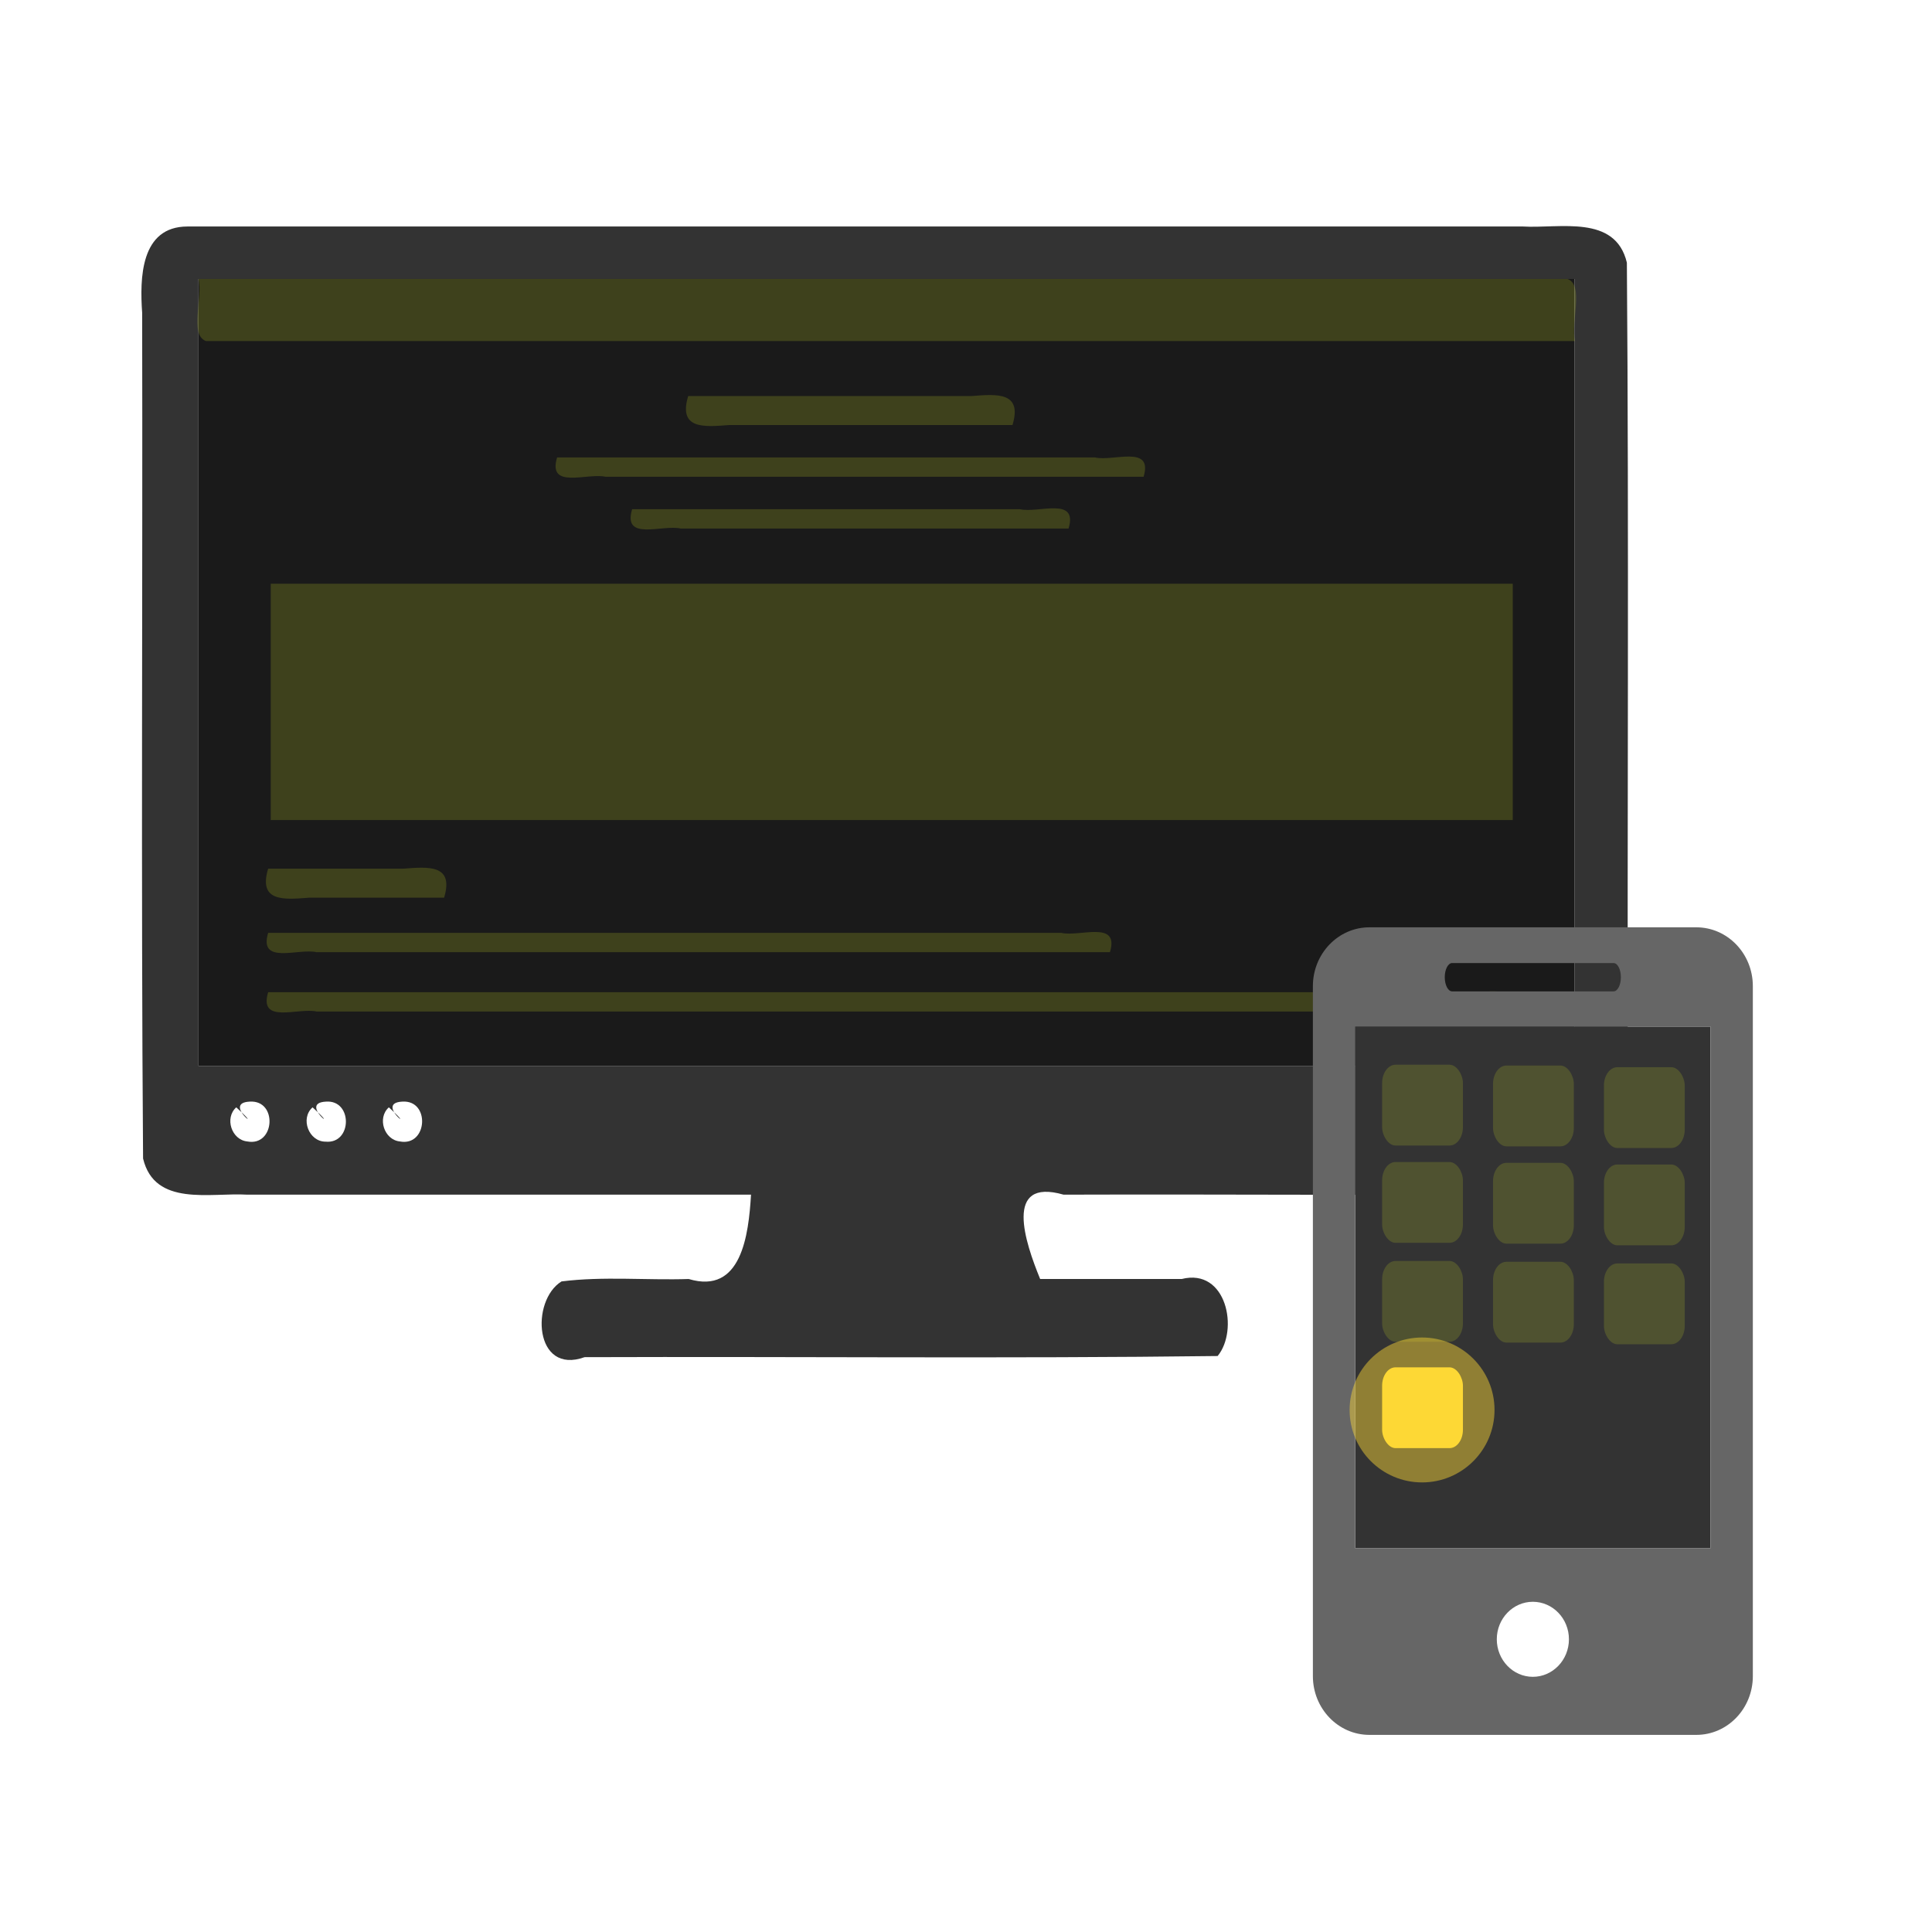 <?xml version='1.0' encoding='UTF-8' standalone='no'?>
<!DOCTYPE svg PUBLIC '-//W3C//DTD SVG 1.1//EN' 'http://www.w3.org/Graphics/SVG/1.1/DTD/svg11.dtd'>
<!-- Animated using aniGen version 0.8.1 Quality of Life - http://anigen.org -->
<svg xmlns:dc="http://purl.org/dc/elements/1.1/" xmlns:cc="http://creativecommons.org/ns#" xmlns:rdf="http://www.w3.org/1999/02/22-rdf-syntax-ns#" xmlns:svg="http://www.w3.org/2000/svg" xmlns="http://www.w3.org/2000/svg" xmlns:sodipodi="http://sodipodi.sourceforge.net/DTD/sodipodi-0.dtd" xmlns:inkscape="http://www.inkscape.org/namespaces/inkscape" width="800mm" height="800mm" viewBox="0 0 211.667 211.667" version="1.1" id="svg3127" sodipodi:docname="site-and-app.svg" inkscape:version="0.92.4 (5da689c313, 2019-01-14)" preserveAspectRatio="xMidYMid" xmlns:xlink="http://www.w3.org/1999/xlink" xmlns:anigen="http://www.anigen.org/namespace" anigen:version="0.8.1">
  <defs id="defs3121"></defs>
  <sodipodi:namedview id="base" pagecolor="#ffffff" bordercolor="#666666" borderopacity="1.0" inkscape:pageopacity="0.0" inkscape:pageshadow="2" inkscape:zoom="2.0000000000000004" inkscape:cx="216.90671528017126" inkscape:cy="-71.62973068711933" inkscape:document-units="mm" inkscape:current-layer="layer1" showgrid="false" units="px" inkscape:window-width="2100" inkscape:window-height="1234" inkscape:window-x="2391" inkscape:window-y="-9" inkscape:window-maximized="1"></sodipodi:namedview>
  <g inkscape:label="Layer 1" inkscape:groupmode="layer" id="layer1" transform="translate(0,-85.333)">
    <path style="opacity:1;fill:#333333;fill-opacity:1;stroke:#cddc23;stroke-width:0;stroke-linecap:round;stroke-linejoin:round;stroke-miterlimit:4;stroke-dasharray:none;stroke-dashoffset:0;stroke-opacity:1;paint-order:stroke markers fill" d="m 20.539,110.148 c -5.16,0.005 -5.229,5.687 -4.964,9.464 0.067,30.88 -0.134,61.774 0.1,92.645 1.27,5.323 7.385,3.717 11.409,3.961 18.399,0 36.798,0 55.197,0 -0.265,4.442 -1.055,10.973 -6.826,9.241 -4.639,0.149 -9.339,-0.315 -13.934,0.265 -3.407,2.093 -3.005,10.294 2.523,8.298 23.117,-0.082 46.255,0.166 69.358,-0.126 2.331,-2.825 1.005,-9.684 -3.943,-8.437 -5.167,0 -10.334,0 -15.501,0 -1.638,-3.992 -4.055,-11.138 2.566,-9.241 19.283,-0.067 38.579,0.133 57.853,-0.101 5.323,-1.27 3.717,-7.385 3.961,-11.409 -0.067,-30.198 0.134,-60.41 -0.101,-90.6 -1.27,-5.323 -7.385,-3.717 -11.409,-3.961 -48.763,0 -97.527,0 -146.29,0 z m 1.207,5.748 c 50.256,0 100.513,0 150.769,0 0,28.738 0,57.477 0,86.215 -50.256,0 -100.513,0 -150.769,0 0,-28.738 0,-57.477 0,-86.215 z m 5.613,90.129 c 3.081,-0.206 2.776,4.938 -0.262,4.364 -1.734,-0.17 -2.517,-2.581 -1.212,-3.738 3.434,3.118 -1.665,-0.483 1.475,-0.627 z m 8.36,0 c 2.934,-0.213 2.885,4.658 -0.044,4.386 -1.842,0.009 -2.813,-2.541 -1.431,-3.759 3.434,3.117 -1.664,-0.482 1.475,-0.627 z m 8.359,0 c 3.081,-0.206 2.776,4.938 -0.263,4.364 -1.734,-0.171 -2.516,-2.581 -1.212,-3.737 3.434,3.118 -1.665,-0.483 1.475,-0.627 z" id="rect3683" inkscape:connector-curvature="0"></path>
    <rect style="opacity:1;fill:#1a1a1a;fill-opacity:1;stroke:#ffffff;stroke-width:0;stroke-linecap:round;stroke-linejoin:round;stroke-miterlimit:4;stroke-dasharray:none;stroke-dashoffset:0;stroke-opacity:1;paint-order:stroke markers fill" id="rect8015" width="150.769" height="86.215" x="21.746" y="115.895"></rect>
    <path style="opacity:0.2;fill:#cddc23;fill-opacity:1;stroke:#ffffff;stroke-width:0;stroke-linecap:round;stroke-linejoin:round;stroke-miterlimit:4;stroke-dasharray:none;stroke-dashoffset:0;stroke-opacity:1;paint-order:stroke markers fill" d="m 21.746,115.895 c 0.501,2.04 -1.032,6.113 0.818,6.804 49.998,0 99.996,0 149.994,0 -0.501,-2.04 1.032,-6.113 -0.818,-6.804 -49.998,0 -99.996,0 -149.994,0 z m 53.651,12.829 c -1.107,3.665 1.726,3.391 4.5,3.175 10.343,0 20.686,0 31.03,0 1.107,-3.665 -1.726,-3.391 -4.5,-3.175 -10.343,0 -20.686,0 -31.03,0 z m -14.363,6.728 c -1.066,3.544 3.3,1.656 5.318,2.117 19.646,0 39.292,0 58.938,0 1.066,-3.544 -3.3,-1.656 -5.318,-2.117 -19.646,0 -39.292,0 -58.938,0 z m 8.221,5.67 c -1.066,3.544 3.3,1.656 5.318,2.117 14.165,0 28.331,0 42.496,0 1.066,-3.544 -3.3,-1.656 -5.318,-2.117 -14.165,0 -28.331,0 -42.496,0 z M 29.662,149.286 c 0,8.63 0,17.261 0,25.891 45.357,0 90.714,0 136.071,0 0,-8.63 0,-17.261 0,-25.891 -45.357,0 -90.714,0 -136.071,0 z m -0.284,31.221 c -1.107,3.665 1.726,3.391 4.5,3.175 4.926,0 9.851,0 14.777,0 1.107,-3.665 -1.726,-3.391 -4.5,-3.175 -4.926,0 -9.851,0 -14.777,0 z m 0,7.031 c -1.066,3.544 3.3,1.656 5.318,2.117 28.969,0 57.939,0 86.908,0 1.066,-3.544 -3.3,-1.656 -5.318,-2.117 -28.969,0 -57.939,0 -86.908,0 z m 0,6.501 c -1.066,3.544 3.3,1.656 5.318,2.117 43.522,0 87.043,0 130.564,0 1.066,-3.544 -3.3,-1.656 -5.318,-2.117 -43.521,0 -87.043,0 -130.564,0 z" id="rect14783" inkscape:connector-curvature="0"></path>
    <g id="g15101" transform="matrix(0.478,0,0,0.478,30.025,141.101)">
      <rect style="opacity:1;fill:#333333;fill-opacity:1;stroke:#ffffff;stroke-width:0;stroke-linecap:round;stroke-linejoin:round;stroke-miterlimit:4;stroke-dasharray:none;stroke-dashoffset:0;stroke-opacity:1;paint-order:stroke markers fill" id="rect8021" width="81.416" height="119.57" x="247.812" y="118.624"></rect>
      <g style="fill:#666666;fill-opacity:1;stroke:#cddc23;stroke-width:0;stroke-miterlimit:4;stroke-dasharray:none;stroke-opacity:1" transform="matrix(-6.489,0,0,6.745,377.557,95.873)" id="g6053">
        <path style="fill:#666666;fill-opacity:1;stroke:#cddc23;stroke-width:0;stroke-miterlimit:4;stroke-dasharray:none;stroke-opacity:1" inkscape:connector-curvature="0" id="path6021" d="M 19.494,0 H 7.948 C 6.843,0 5.951,0.896 5.951,1.999 v 23.446 c 0,1.102 0.892,1.997 1.997,1.997 h 11.546 c 1.103,0 1.997,-0.895 1.997,-1.997 V 1.999 C 21.491,0.896 20.597,0 19.494,0 Z m -8.622,1.214 h 5.7 c 0.144,0 0.261,0.215 0.261,0.481 0,0.266 -0.117,0.482 -0.261,0.482 h -5.7 c -0.145,0 -0.26,-0.216 -0.26,-0.482 0,-0.266 0.115,-0.481 0.26,-0.481 z m 2.85,24.255 c -0.703,0 -1.275,-0.572 -1.275,-1.276 0,-0.704 0.572,-1.274 1.275,-1.274 0.701,0 1.273,0.57 1.273,1.274 0,0.704 -0.572,1.276 -1.273,1.276 z M 19.995,21.1 H 7.448 V 3.373 h 12.547 z"></path>
        <g style="fill:#666666;fill-opacity:1;stroke:#cddc23;stroke-width:0;stroke-miterlimit:4;stroke-dasharray:none;stroke-opacity:1" id="g6023"></g>
        <g style="fill:#666666;fill-opacity:1;stroke:#cddc23;stroke-width:0;stroke-miterlimit:4;stroke-dasharray:none;stroke-opacity:1" id="g6025"></g>
        <g style="fill:#666666;fill-opacity:1;stroke:#cddc23;stroke-width:0;stroke-miterlimit:4;stroke-dasharray:none;stroke-opacity:1" id="g6027"></g>
        <g style="fill:#666666;fill-opacity:1;stroke:#cddc23;stroke-width:0;stroke-miterlimit:4;stroke-dasharray:none;stroke-opacity:1" id="g6029"></g>
        <g style="fill:#666666;fill-opacity:1;stroke:#cddc23;stroke-width:0;stroke-miterlimit:4;stroke-dasharray:none;stroke-opacity:1" id="g6031"></g>
        <g style="fill:#666666;fill-opacity:1;stroke:#cddc23;stroke-width:0;stroke-miterlimit:4;stroke-dasharray:none;stroke-opacity:1" id="g6033"></g>
        <g style="fill:#666666;fill-opacity:1;stroke:#cddc23;stroke-width:0;stroke-miterlimit:4;stroke-dasharray:none;stroke-opacity:1" id="g6035"></g>
        <g style="fill:#666666;fill-opacity:1;stroke:#cddc23;stroke-width:0;stroke-miterlimit:4;stroke-dasharray:none;stroke-opacity:1" id="g6037"></g>
        <g style="fill:#666666;fill-opacity:1;stroke:#cddc23;stroke-width:0;stroke-miterlimit:4;stroke-dasharray:none;stroke-opacity:1" id="g6039"></g>
        <g style="fill:#666666;fill-opacity:1;stroke:#cddc23;stroke-width:0;stroke-miterlimit:4;stroke-dasharray:none;stroke-opacity:1" id="g6041"></g>
        <g style="fill:#666666;fill-opacity:1;stroke:#cddc23;stroke-width:0;stroke-miterlimit:4;stroke-dasharray:none;stroke-opacity:1" id="g6043"></g>
        <g style="fill:#666666;fill-opacity:1;stroke:#cddc23;stroke-width:0;stroke-miterlimit:4;stroke-dasharray:none;stroke-opacity:1" id="g6045"></g>
        <g style="fill:#666666;fill-opacity:1;stroke:#cddc23;stroke-width:0;stroke-miterlimit:4;stroke-dasharray:none;stroke-opacity:1" id="g6047"></g>
        <g style="fill:#666666;fill-opacity:1;stroke:#cddc23;stroke-width:0;stroke-miterlimit:4;stroke-dasharray:none;stroke-opacity:1" id="g6049"></g>
        <g style="fill:#666666;fill-opacity:1;stroke:#cddc23;stroke-width:0;stroke-miterlimit:4;stroke-dasharray:none;stroke-opacity:1" id="g6051"></g>
      </g>
      <rect rx="3.074" ry="4.209" y="127.367" x="253.971" height="18.521" width="18.521" id="rect14913" style="opacity:0.182;fill:#cddc23;fill-opacity:1;stroke:#c87137;stroke-width:0;stroke-linecap:round;stroke-linejoin:round;stroke-miterlimit:4;stroke-dasharray:none;stroke-dashoffset:0;stroke-opacity:1;paint-order:stroke markers fill"></rect>
      <rect style="opacity:0.182;fill:#cddc23;fill-opacity:1;stroke:#c87137;stroke-width:0;stroke-linecap:round;stroke-linejoin:round;stroke-miterlimit:4;stroke-dasharray:none;stroke-dashoffset:0;stroke-opacity:1;paint-order:stroke markers fill" id="rect14944" width="18.521" height="18.521" x="279.39" y="127.556" ry="4.209" rx="3.074"></rect>
      <rect rx="3.074" ry="4.209" y="127.934" x="304.809" height="18.521" width="18.521" id="rect14950" style="opacity:0.182;fill:#cddc23;fill-opacity:1;stroke:#c87137;stroke-width:0;stroke-linecap:round;stroke-linejoin:round;stroke-miterlimit:4;stroke-dasharray:none;stroke-dashoffset:0;stroke-opacity:1;paint-order:stroke markers fill"></rect>
      <rect style="opacity:0.182;fill:#cddc23;fill-opacity:1;stroke:#c87137;stroke-width:0;stroke-linecap:round;stroke-linejoin:round;stroke-miterlimit:4;stroke-dasharray:none;stroke-dashoffset:0;stroke-opacity:1;paint-order:stroke markers fill" id="rect14973" width="18.521" height="18.521" x="253.971" y="149.667" ry="4.209" rx="3.074"></rect>
      <rect rx="3.074" ry="4.209" y="149.856" x="279.39" height="18.521" width="18.521" id="rect14979" style="opacity:0.182;fill:#cddc23;fill-opacity:1;stroke:#c87137;stroke-width:0;stroke-linecap:round;stroke-linejoin:round;stroke-miterlimit:4;stroke-dasharray:none;stroke-dashoffset:0;stroke-opacity:1;paint-order:stroke markers fill"></rect>
      <rect style="opacity:0.182;fill:#cddc23;fill-opacity:1;stroke:#c87137;stroke-width:0;stroke-linecap:round;stroke-linejoin:round;stroke-miterlimit:4;stroke-dasharray:none;stroke-dashoffset:0;stroke-opacity:1;paint-order:stroke markers fill" id="rect14985" width="18.521" height="18.521" x="304.809" y="150.234" ry="4.209" rx="3.074"></rect>
      <rect rx="3.074" ry="4.209" y="172.346" x="253.971" height="18.521" width="18.521" id="rect14991" style="opacity:0.182;fill:#cddc23;fill-opacity:1;stroke:#c87137;stroke-width:0;stroke-linecap:round;stroke-linejoin:round;stroke-miterlimit:4;stroke-dasharray:none;stroke-dashoffset:0;stroke-opacity:1;paint-order:stroke markers fill"></rect>
      <rect style="opacity:0.182;fill:#cddc23;fill-opacity:1;stroke:#c87137;stroke-width:0;stroke-linecap:round;stroke-linejoin:round;stroke-miterlimit:4;stroke-dasharray:none;stroke-dashoffset:0;stroke-opacity:1;paint-order:stroke markers fill" id="rect14997" width="18.521" height="18.521" x="279.39" y="172.535" ry="4.209" rx="3.074"></rect>
      <rect rx="3.074" ry="4.209" y="172.913" x="304.809" height="18.521" width="18.521" id="rect15003" style="opacity:0.182;fill:#cddc23;fill-opacity:1;stroke:#c87137;stroke-width:0;stroke-linecap:round;stroke-linejoin:round;stroke-miterlimit:4;stroke-dasharray:none;stroke-dashoffset:0;stroke-opacity:1;paint-order:stroke markers fill"></rect>
      <rect style="opacity:1;fill:#fdd835;fill-opacity:1;stroke:#c87137;stroke-width:0;stroke-linecap:round;stroke-linejoin:round;stroke-miterlimit:4;stroke-dasharray:none;stroke-dashoffset:0;stroke-opacity:1;paint-order:stroke markers fill" id="rect15009" width="18.521" height="18.521" x="253.971" y="196.725" ry="4.209" rx="3.074"></rect>
    </g>
    <circle style="opacity:0.458;fill:#fdd835;fill-opacity:1;stroke:#c87137;stroke-width:0;stroke-linecap:round;stroke-linejoin:round;stroke-miterlimit:4;stroke-dasharray:none;stroke-dashoffset:0;stroke-opacity:1;paint-order:stroke markers fill" id="path15137" cx="155.8" cy="239.806" r="7.938"><animate attributeType="auto" attributeName="r" values="3;12;3" calcMode="spline" keyTimes="0;0.7;1" keySplines=".25 0 .75 1;.25 0 .75 1" dur="5s" begin="0s" repeatCount="indefinite" additive="replace" accumulate="none" fill="freeze" id="animate9678"></animate></circle>
  </g>
</svg>